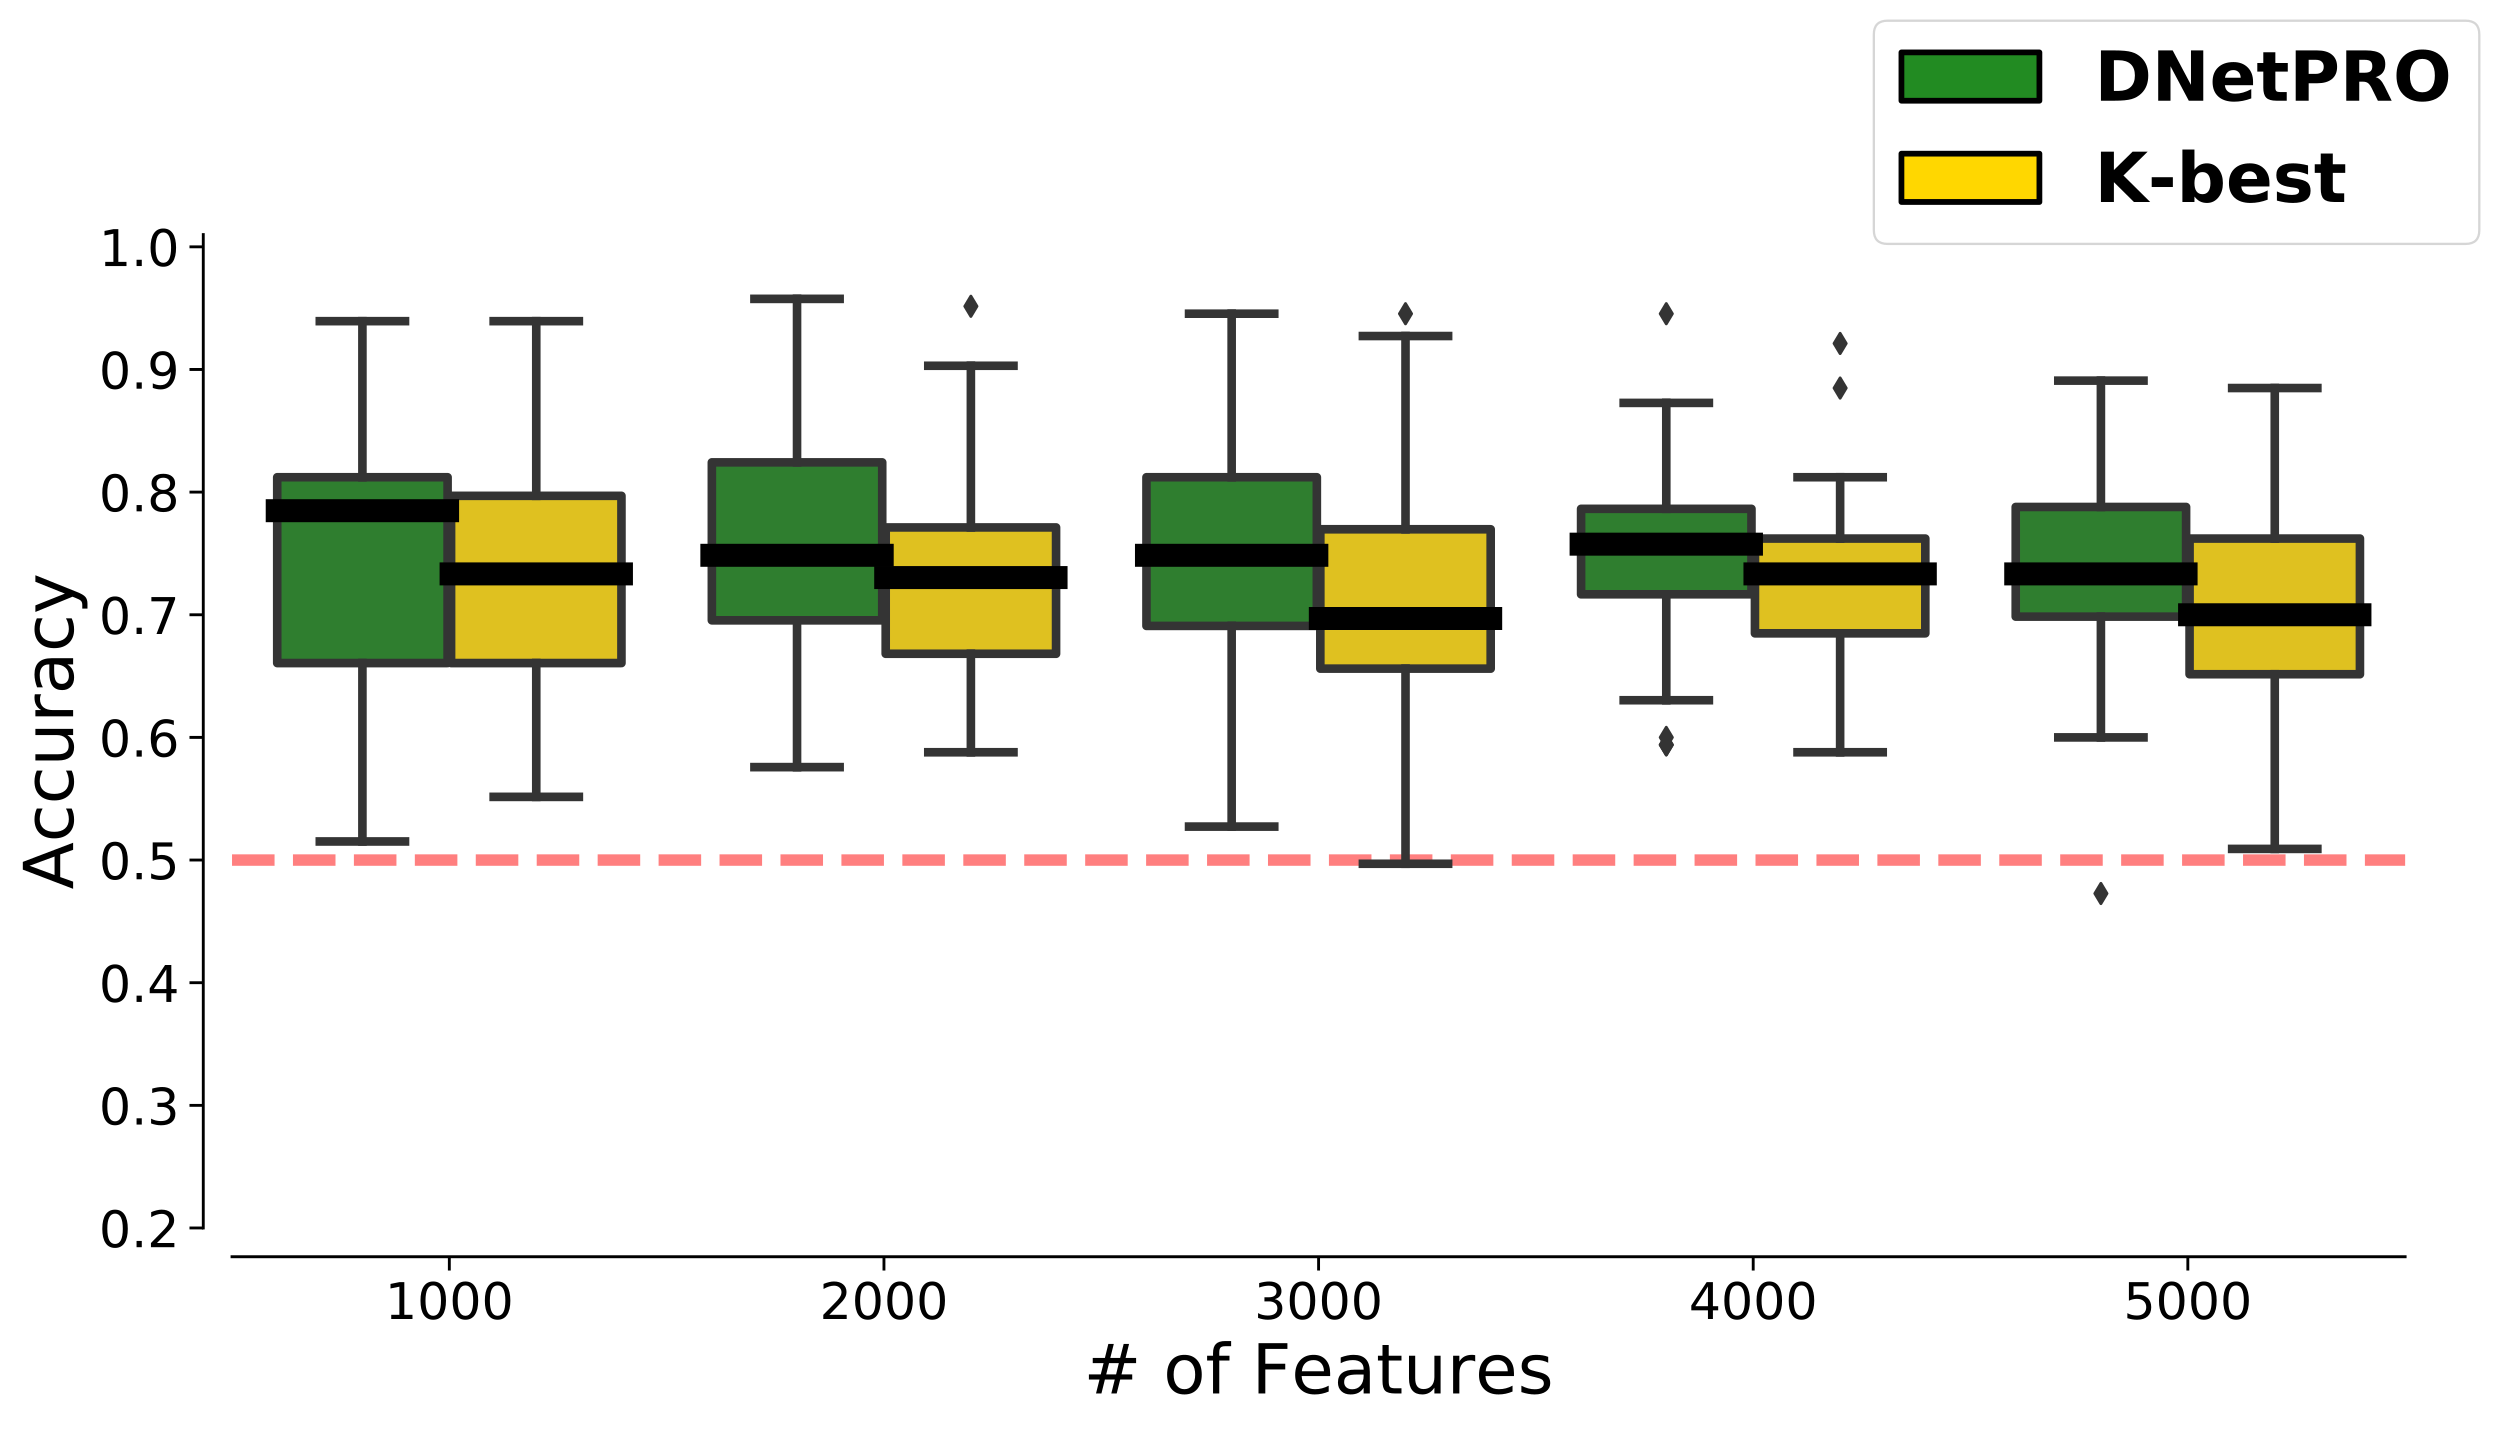<?xml version="1.0" encoding="utf-8" standalone="no"?>
<!DOCTYPE svg PUBLIC "-//W3C//DTD SVG 1.1//EN"
  "http://www.w3.org/Graphics/SVG/1.1/DTD/svg11.dtd">
<!-- Created with matplotlib (http://matplotlib.org/) -->
<svg height="496.961pt" version="1.1" viewBox="0 0 869.717 496.961" width="869.717pt" xmlns="http://www.w3.org/2000/svg" xmlns:xlink="http://www.w3.org/1999/xlink">
 <defs>
  <style type="text/css">
*{stroke-linecap:butt;stroke-linejoin:round;}
  </style>
 </defs>
 <g id="figure_1">
  <g id="patch_1">
   <path d="M 0 496.961 
L 869.717 496.961 
L 869.717 0 
L 0 0 
z
" style="fill:#ffffff;"/>
  </g>
  <g id="axes_1">
   <g id="patch_2">
    <path d="M 80.717 427.2 
L 836.717 427.2 
L 836.717 81.6 
L 80.717 81.6 
z
" style="fill:#ffffff;"/>
   </g>
   <g id="patch_3">
    <path clip-path="url(#p92910adbcc)" d="M 96.442 230.675 
L 155.712 230.675 
L 155.712 166.028 
L 96.442 166.028 
L 96.442 230.675 
z
" style="fill:#2f7e2f;stroke:#343434;stroke-linejoin:miter;stroke-width:3;"/>
   </g>
   <g id="patch_4">
    <path clip-path="url(#p92910adbcc)" d="M 156.922 230.675 
L 216.192 230.675 
L 216.192 172.493 
L 156.922 172.493 
L 156.922 230.675 
z
" style="fill:#dfc120;stroke:#343434;stroke-linejoin:miter;stroke-width:3;"/>
   </g>
   <g id="patch_5">
    <path clip-path="url(#p92910adbcc)" d="M 247.642 215.806 
L 306.912 215.806 
L 306.912 160.857 
L 247.642 160.857 
L 247.642 215.806 
z
" style="fill:#2f7e2f;stroke:#343434;stroke-linejoin:miter;stroke-width:3;"/>
   </g>
   <g id="patch_6">
    <path clip-path="url(#p92910adbcc)" d="M 308.122 227.442 
L 367.392 227.442 
L 367.392 183.483 
L 308.122 183.483 
L 308.122 227.442 
z
" style="fill:#dfc120;stroke:#343434;stroke-linejoin:miter;stroke-width:3;"/>
   </g>
   <g id="patch_7">
    <path clip-path="url(#p92910adbcc)" d="M 398.842 217.745 
L 458.112 217.745 
L 458.112 166.028 
L 398.842 166.028 
L 398.842 217.745 
z
" style="fill:#2f7e2f;stroke:#343434;stroke-linejoin:miter;stroke-width:3;"/>
   </g>
   <g id="patch_8">
    <path clip-path="url(#p92910adbcc)" d="M 459.322 232.614 
L 518.592 232.614 
L 518.592 184.129 
L 459.322 184.129 
L 459.322 232.614 
z
" style="fill:#dfc120;stroke:#343434;stroke-linejoin:miter;stroke-width:3;"/>
   </g>
   <g id="patch_9">
    <path clip-path="url(#p92910adbcc)" d="M 550.042 206.756 
L 609.312 206.756 
L 609.312 177.018 
L 550.042 177.018 
L 550.042 206.756 
z
" style="fill:#2f7e2f;stroke:#343434;stroke-linejoin:miter;stroke-width:3;"/>
   </g>
   <g id="patch_10">
    <path clip-path="url(#p92910adbcc)" d="M 610.522 220.331 
L 669.792 220.331 
L 669.792 187.362 
L 610.522 187.362 
L 610.522 220.331 
z
" style="fill:#dfc120;stroke:#343434;stroke-linejoin:miter;stroke-width:3;"/>
   </g>
   <g id="patch_11">
    <path clip-path="url(#p92910adbcc)" d="M 701.242 214.513 
L 760.512 214.513 
L 760.512 176.372 
L 701.242 176.372 
L 701.242 214.513 
z
" style="fill:#2f7e2f;stroke:#343434;stroke-linejoin:miter;stroke-width:3;"/>
   </g>
   <g id="patch_12">
    <path clip-path="url(#p92910adbcc)" d="M 761.722 234.554 
L 820.992 234.554 
L 820.992 187.362 
L 761.722 187.362 
L 761.722 234.554 
z
" style="fill:#dfc120;stroke:#343434;stroke-linejoin:miter;stroke-width:3;"/>
   </g>
   <g id="patch_13">
    <path clip-path="url(#p92910adbcc)" d="M 156.317 512.533 
L 156.317 512.533 
L 156.317 512.533 
L 156.317 512.533 
z
" style="fill:#2f7e2f;stroke:#343434;stroke-linejoin:miter;stroke-width:1.5;"/>
   </g>
   <g id="patch_14">
    <path clip-path="url(#p92910adbcc)" d="M 156.317 512.533 
L 156.317 512.533 
L 156.317 512.533 
L 156.317 512.533 
z
" style="fill:#dfc120;stroke:#343434;stroke-linejoin:miter;stroke-width:1.5;"/>
   </g>
   <g id="matplotlib.axis_1">
    <g id="xtick_1">
     <g id="line2d_1">
      <defs>
       <path d="M 0 0 
L 0 4.8 
" id="m0aca034934" style="stroke:#000000;"/>
      </defs>
      <g>
       <use style="stroke:#000000;" x="156.317" xlink:href="#m0aca034934" y="437.2"/>
      </g>
     </g>
     <g id="text_1">
      <!-- 1000 -->
      <defs>
       <path d="M 12.406 8.297 
L 28.516 8.297 
L 28.516 63.922 
L 10.984 60.406 
L 10.984 69.391 
L 28.422 72.906 
L 38.281 72.906 
L 38.281 8.297 
L 54.391 8.297 
L 54.391 0 
L 12.406 0 
z
" id="DejaVuSans-31"/>
       <path d="M 31.781 66.406 
Q 24.172 66.406 20.328 58.906 
Q 16.5 51.422 16.5 36.375 
Q 16.5 21.391 20.328 13.891 
Q 24.172 6.391 31.781 6.391 
Q 39.453 6.391 43.281 13.891 
Q 47.125 21.391 47.125 36.375 
Q 47.125 51.422 43.281 58.906 
Q 39.453 66.406 31.781 66.406 
z
M 31.781 74.219 
Q 44.047 74.219 50.516 64.516 
Q 56.984 54.828 56.984 36.375 
Q 56.984 17.969 50.516 8.266 
Q 44.047 -1.422 31.781 -1.422 
Q 19.531 -1.422 13.062 8.266 
Q 6.594 17.969 6.594 36.375 
Q 6.594 54.828 13.062 64.516 
Q 19.531 74.219 31.781 74.219 
z
" id="DejaVuSans-30"/>
      </defs>
      <g transform="translate(133.921 458.873)scale(0.176 -0.176)">
       <use xlink:href="#DejaVuSans-31"/>
       <use x="63.623" xlink:href="#DejaVuSans-30"/>
       <use x="127.246" xlink:href="#DejaVuSans-30"/>
       <use x="190.869" xlink:href="#DejaVuSans-30"/>
      </g>
     </g>
    </g>
    <g id="xtick_2">
     <g id="line2d_2">
      <g>
       <use style="stroke:#000000;" x="307.517" xlink:href="#m0aca034934" y="437.2"/>
      </g>
     </g>
     <g id="text_2">
      <!-- 2000 -->
      <defs>
       <path d="M 19.188 8.297 
L 53.609 8.297 
L 53.609 0 
L 7.328 0 
L 7.328 8.297 
Q 12.938 14.109 22.625 23.891 
Q 32.328 33.688 34.812 36.531 
Q 39.547 41.844 41.422 45.531 
Q 43.312 49.219 43.312 52.781 
Q 43.312 58.594 39.234 62.25 
Q 35.156 65.922 28.609 65.922 
Q 23.969 65.922 18.812 64.312 
Q 13.672 62.703 7.812 59.422 
L 7.812 69.391 
Q 13.766 71.781 18.938 73 
Q 24.125 74.219 28.422 74.219 
Q 39.75 74.219 46.484 68.547 
Q 53.219 62.891 53.219 53.422 
Q 53.219 48.922 51.531 44.891 
Q 49.859 40.875 45.406 35.406 
Q 44.188 33.984 37.641 27.219 
Q 31.109 20.453 19.188 8.297 
z
" id="DejaVuSans-32"/>
      </defs>
      <g transform="translate(285.121 458.873)scale(0.176 -0.176)">
       <use xlink:href="#DejaVuSans-32"/>
       <use x="63.623" xlink:href="#DejaVuSans-30"/>
       <use x="127.246" xlink:href="#DejaVuSans-30"/>
       <use x="190.869" xlink:href="#DejaVuSans-30"/>
      </g>
     </g>
    </g>
    <g id="xtick_3">
     <g id="line2d_3">
      <g>
       <use style="stroke:#000000;" x="458.717" xlink:href="#m0aca034934" y="437.2"/>
      </g>
     </g>
     <g id="text_3">
      <!-- 3000 -->
      <defs>
       <path d="M 40.578 39.312 
Q 47.656 37.797 51.625 33 
Q 55.609 28.219 55.609 21.188 
Q 55.609 10.406 48.188 4.484 
Q 40.766 -1.422 27.094 -1.422 
Q 22.516 -1.422 17.656 -0.516 
Q 12.797 0.391 7.625 2.203 
L 7.625 11.719 
Q 11.719 9.328 16.594 8.109 
Q 21.484 6.891 26.812 6.891 
Q 36.078 6.891 40.938 10.547 
Q 45.797 14.203 45.797 21.188 
Q 45.797 27.641 41.281 31.266 
Q 36.766 34.906 28.719 34.906 
L 20.219 34.906 
L 20.219 43.016 
L 29.109 43.016 
Q 36.375 43.016 40.234 45.922 
Q 44.094 48.828 44.094 54.297 
Q 44.094 59.906 40.109 62.906 
Q 36.141 65.922 28.719 65.922 
Q 24.656 65.922 20.016 65.031 
Q 15.375 64.156 9.812 62.312 
L 9.812 71.094 
Q 15.438 72.656 20.344 73.438 
Q 25.25 74.219 29.594 74.219 
Q 40.828 74.219 47.359 69.109 
Q 53.906 64.016 53.906 55.328 
Q 53.906 49.266 50.438 45.094 
Q 46.969 40.922 40.578 39.312 
z
" id="DejaVuSans-33"/>
      </defs>
      <g transform="translate(436.321 458.873)scale(0.176 -0.176)">
       <use xlink:href="#DejaVuSans-33"/>
       <use x="63.623" xlink:href="#DejaVuSans-30"/>
       <use x="127.246" xlink:href="#DejaVuSans-30"/>
       <use x="190.869" xlink:href="#DejaVuSans-30"/>
      </g>
     </g>
    </g>
    <g id="xtick_4">
     <g id="line2d_4">
      <g>
       <use style="stroke:#000000;" x="609.917" xlink:href="#m0aca034934" y="437.2"/>
      </g>
     </g>
     <g id="text_4">
      <!-- 4000 -->
      <defs>
       <path d="M 37.797 64.312 
L 12.891 25.391 
L 37.797 25.391 
z
M 35.203 72.906 
L 47.609 72.906 
L 47.609 25.391 
L 58.016 25.391 
L 58.016 17.188 
L 47.609 17.188 
L 47.609 0 
L 37.797 0 
L 37.797 17.188 
L 4.891 17.188 
L 4.891 26.703 
z
" id="DejaVuSans-34"/>
      </defs>
      <g transform="translate(587.521 458.873)scale(0.176 -0.176)">
       <use xlink:href="#DejaVuSans-34"/>
       <use x="63.623" xlink:href="#DejaVuSans-30"/>
       <use x="127.246" xlink:href="#DejaVuSans-30"/>
       <use x="190.869" xlink:href="#DejaVuSans-30"/>
      </g>
     </g>
    </g>
    <g id="xtick_5">
     <g id="line2d_5">
      <g>
       <use style="stroke:#000000;" x="761.117" xlink:href="#m0aca034934" y="437.2"/>
      </g>
     </g>
     <g id="text_5">
      <!-- 5000 -->
      <defs>
       <path d="M 10.797 72.906 
L 49.516 72.906 
L 49.516 64.594 
L 19.828 64.594 
L 19.828 46.734 
Q 21.969 47.469 24.109 47.828 
Q 26.266 48.188 28.422 48.188 
Q 40.625 48.188 47.75 41.5 
Q 54.891 34.812 54.891 23.391 
Q 54.891 11.625 47.562 5.094 
Q 40.234 -1.422 26.906 -1.422 
Q 22.312 -1.422 17.547 -0.641 
Q 12.797 0.141 7.719 1.703 
L 7.719 11.625 
Q 12.109 9.234 16.797 8.062 
Q 21.484 6.891 26.703 6.891 
Q 35.156 6.891 40.078 11.328 
Q 45.016 15.766 45.016 23.391 
Q 45.016 31 40.078 35.438 
Q 35.156 39.891 26.703 39.891 
Q 22.75 39.891 18.812 39.016 
Q 14.891 38.141 10.797 36.281 
z
" id="DejaVuSans-35"/>
      </defs>
      <g transform="translate(738.721 458.873)scale(0.176 -0.176)">
       <use xlink:href="#DejaVuSans-35"/>
       <use x="63.623" xlink:href="#DejaVuSans-30"/>
       <use x="127.246" xlink:href="#DejaVuSans-30"/>
       <use x="190.869" xlink:href="#DejaVuSans-30"/>
      </g>
     </g>
    </g>
    <g id="text_6">
     <!-- # of Features -->
     <defs>
      <path d="M 51.125 44 
L 36.922 44 
L 32.812 27.688 
L 47.125 27.688 
z
M 43.797 71.781 
L 38.719 51.516 
L 52.984 51.516 
L 58.109 71.781 
L 65.922 71.781 
L 60.891 51.516 
L 76.125 51.516 
L 76.125 44 
L 58.984 44 
L 54.984 27.688 
L 70.516 27.688 
L 70.516 20.219 
L 53.078 20.219 
L 48 0 
L 40.188 0 
L 45.219 20.219 
L 30.906 20.219 
L 25.875 0 
L 18.016 0 
L 23.094 20.219 
L 7.719 20.219 
L 7.719 27.688 
L 24.906 27.688 
L 29 44 
L 13.281 44 
L 13.281 51.516 
L 30.906 51.516 
L 35.891 71.781 
z
" id="DejaVuSans-23"/>
      <path id="DejaVuSans-20"/>
      <path d="M 30.609 48.391 
Q 23.391 48.391 19.188 42.75 
Q 14.984 37.109 14.984 27.297 
Q 14.984 17.484 19.156 11.844 
Q 23.344 6.203 30.609 6.203 
Q 37.797 6.203 41.984 11.859 
Q 46.188 17.531 46.188 27.297 
Q 46.188 37.016 41.984 42.703 
Q 37.797 48.391 30.609 48.391 
z
M 30.609 56 
Q 42.328 56 49.016 48.375 
Q 55.719 40.766 55.719 27.297 
Q 55.719 13.875 49.016 6.219 
Q 42.328 -1.422 30.609 -1.422 
Q 18.844 -1.422 12.172 6.219 
Q 5.516 13.875 5.516 27.297 
Q 5.516 40.766 12.172 48.375 
Q 18.844 56 30.609 56 
z
" id="DejaVuSans-6f"/>
      <path d="M 37.109 75.984 
L 37.109 68.5 
L 28.516 68.5 
Q 23.688 68.5 21.797 66.547 
Q 19.922 64.594 19.922 59.516 
L 19.922 54.688 
L 34.719 54.688 
L 34.719 47.703 
L 19.922 47.703 
L 19.922 0 
L 10.891 0 
L 10.891 47.703 
L 2.297 47.703 
L 2.297 54.688 
L 10.891 54.688 
L 10.891 58.5 
Q 10.891 67.625 15.141 71.797 
Q 19.391 75.984 28.609 75.984 
z
" id="DejaVuSans-66"/>
      <path d="M 9.812 72.906 
L 51.703 72.906 
L 51.703 64.594 
L 19.672 64.594 
L 19.672 43.109 
L 48.578 43.109 
L 48.578 34.812 
L 19.672 34.812 
L 19.672 0 
L 9.812 0 
z
" id="DejaVuSans-46"/>
      <path d="M 56.203 29.594 
L 56.203 25.203 
L 14.891 25.203 
Q 15.484 15.922 20.484 11.062 
Q 25.484 6.203 34.422 6.203 
Q 39.594 6.203 44.453 7.469 
Q 49.312 8.734 54.109 11.281 
L 54.109 2.781 
Q 49.266 0.734 44.188 -0.344 
Q 39.109 -1.422 33.891 -1.422 
Q 20.797 -1.422 13.156 6.188 
Q 5.516 13.812 5.516 26.812 
Q 5.516 40.234 12.766 48.109 
Q 20.016 56 32.328 56 
Q 43.359 56 49.781 48.891 
Q 56.203 41.797 56.203 29.594 
z
M 47.219 32.234 
Q 47.125 39.594 43.094 43.984 
Q 39.062 48.391 32.422 48.391 
Q 24.906 48.391 20.391 44.141 
Q 15.875 39.891 15.188 32.172 
z
" id="DejaVuSans-65"/>
      <path d="M 34.281 27.484 
Q 23.391 27.484 19.188 25 
Q 14.984 22.516 14.984 16.5 
Q 14.984 11.719 18.141 8.906 
Q 21.297 6.109 26.703 6.109 
Q 34.188 6.109 38.703 11.406 
Q 43.219 16.703 43.219 25.484 
L 43.219 27.484 
z
M 52.203 31.203 
L 52.203 0 
L 43.219 0 
L 43.219 8.297 
Q 40.141 3.328 35.547 0.953 
Q 30.953 -1.422 24.312 -1.422 
Q 15.922 -1.422 10.953 3.297 
Q 6 8.016 6 15.922 
Q 6 25.141 12.172 29.828 
Q 18.359 34.516 30.609 34.516 
L 43.219 34.516 
L 43.219 35.406 
Q 43.219 41.609 39.141 45 
Q 35.062 48.391 27.688 48.391 
Q 23 48.391 18.547 47.266 
Q 14.109 46.141 10.016 43.891 
L 10.016 52.203 
Q 14.938 54.109 19.578 55.047 
Q 24.219 56 28.609 56 
Q 40.484 56 46.344 49.844 
Q 52.203 43.703 52.203 31.203 
z
" id="DejaVuSans-61"/>
      <path d="M 18.312 70.219 
L 18.312 54.688 
L 36.812 54.688 
L 36.812 47.703 
L 18.312 47.703 
L 18.312 18.016 
Q 18.312 11.328 20.141 9.422 
Q 21.969 7.516 27.594 7.516 
L 36.812 7.516 
L 36.812 0 
L 27.594 0 
Q 17.188 0 13.234 3.875 
Q 9.281 7.766 9.281 18.016 
L 9.281 47.703 
L 2.688 47.703 
L 2.688 54.688 
L 9.281 54.688 
L 9.281 70.219 
z
" id="DejaVuSans-74"/>
      <path d="M 8.5 21.578 
L 8.5 54.688 
L 17.484 54.688 
L 17.484 21.922 
Q 17.484 14.156 20.5 10.266 
Q 23.531 6.391 29.594 6.391 
Q 36.859 6.391 41.078 11.031 
Q 45.312 15.672 45.312 23.688 
L 45.312 54.688 
L 54.297 54.688 
L 54.297 0 
L 45.312 0 
L 45.312 8.406 
Q 42.047 3.422 37.719 1 
Q 33.406 -1.422 27.688 -1.422 
Q 18.266 -1.422 13.375 4.438 
Q 8.5 10.297 8.5 21.578 
z
M 31.109 56 
z
" id="DejaVuSans-75"/>
      <path d="M 41.109 46.297 
Q 39.594 47.172 37.812 47.578 
Q 36.031 48 33.891 48 
Q 26.266 48 22.188 43.047 
Q 18.109 38.094 18.109 28.812 
L 18.109 0 
L 9.078 0 
L 9.078 54.688 
L 18.109 54.688 
L 18.109 46.188 
Q 20.953 51.172 25.484 53.578 
Q 30.031 56 36.531 56 
Q 37.453 56 38.578 55.875 
Q 39.703 55.766 41.062 55.516 
z
" id="DejaVuSans-72"/>
      <path d="M 44.281 53.078 
L 44.281 44.578 
Q 40.484 46.531 36.375 47.5 
Q 32.281 48.484 27.875 48.484 
Q 21.188 48.484 17.844 46.438 
Q 14.5 44.391 14.5 40.281 
Q 14.5 37.156 16.891 35.375 
Q 19.281 33.594 26.516 31.984 
L 29.594 31.297 
Q 39.156 29.25 43.188 25.516 
Q 47.219 21.781 47.219 15.094 
Q 47.219 7.469 41.188 3.016 
Q 35.156 -1.422 24.609 -1.422 
Q 20.219 -1.422 15.453 -0.562 
Q 10.688 0.297 5.422 2 
L 5.422 11.281 
Q 10.406 8.688 15.234 7.391 
Q 20.062 6.109 24.812 6.109 
Q 31.156 6.109 34.562 8.281 
Q 37.984 10.453 37.984 14.406 
Q 37.984 18.062 35.516 20.016 
Q 33.062 21.969 24.703 23.781 
L 21.578 24.516 
Q 13.234 26.266 9.516 29.906 
Q 5.812 33.547 5.812 39.891 
Q 5.812 47.609 11.281 51.797 
Q 16.75 56 26.812 56 
Q 31.781 56 36.172 55.266 
Q 40.578 54.547 44.281 53.078 
z
" id="DejaVuSans-73"/>
     </defs>
     <g transform="translate(376.963 484.77)scale(0.24 -0.24)">
      <use xlink:href="#DejaVuSans-23"/>
      <use x="83.789" xlink:href="#DejaVuSans-20"/>
      <use x="115.576" xlink:href="#DejaVuSans-6f"/>
      <use x="176.758" xlink:href="#DejaVuSans-66"/>
      <use x="211.963" xlink:href="#DejaVuSans-20"/>
      <use x="243.75" xlink:href="#DejaVuSans-46"/>
      <use x="301.191" xlink:href="#DejaVuSans-65"/>
      <use x="362.715" xlink:href="#DejaVuSans-61"/>
      <use x="423.994" xlink:href="#DejaVuSans-74"/>
      <use x="463.203" xlink:href="#DejaVuSans-75"/>
      <use x="526.582" xlink:href="#DejaVuSans-72"/>
      <use x="567.664" xlink:href="#DejaVuSans-65"/>
      <use x="629.188" xlink:href="#DejaVuSans-73"/>
     </g>
    </g>
   </g>
   <g id="matplotlib.axis_2">
    <g id="ytick_1">
     <g id="line2d_6">
      <defs>
       <path d="M 0 0 
L -4.8 0 
" id="m4a8d9799ef" style="stroke:#000000;"/>
      </defs>
      <g>
       <use style="stroke:#000000;" x="70.717" xlink:href="#m4a8d9799ef" y="427.2"/>
      </g>
     </g>
     <g id="text_7">
      <!-- 0.2 -->
      <defs>
       <path d="M 10.688 12.406 
L 21 12.406 
L 21 0 
L 10.688 0 
z
" id="DejaVuSans-2e"/>
      </defs>
      <g transform="translate(34.428 433.887)scale(0.176 -0.176)">
       <use xlink:href="#DejaVuSans-30"/>
       <use x="63.623" xlink:href="#DejaVuSans-2e"/>
       <use x="95.41" xlink:href="#DejaVuSans-32"/>
      </g>
     </g>
    </g>
    <g id="ytick_2">
     <g id="line2d_7">
      <g>
       <use style="stroke:#000000;" x="70.717" xlink:href="#m4a8d9799ef" y="384.533"/>
      </g>
     </g>
     <g id="text_8">
      <!-- 0.3 -->
      <g transform="translate(34.428 391.22)scale(0.176 -0.176)">
       <use xlink:href="#DejaVuSans-30"/>
       <use x="63.623" xlink:href="#DejaVuSans-2e"/>
       <use x="95.41" xlink:href="#DejaVuSans-33"/>
      </g>
     </g>
    </g>
    <g id="ytick_3">
     <g id="line2d_8">
      <g>
       <use style="stroke:#000000;" x="70.717" xlink:href="#m4a8d9799ef" y="341.867"/>
      </g>
     </g>
     <g id="text_9">
      <!-- 0.4 -->
      <g transform="translate(34.428 348.553)scale(0.176 -0.176)">
       <use xlink:href="#DejaVuSans-30"/>
       <use x="63.623" xlink:href="#DejaVuSans-2e"/>
       <use x="95.41" xlink:href="#DejaVuSans-34"/>
      </g>
     </g>
    </g>
    <g id="ytick_4">
     <g id="line2d_9">
      <g>
       <use style="stroke:#000000;" x="70.717" xlink:href="#m4a8d9799ef" y="299.2"/>
      </g>
     </g>
     <g id="text_10">
      <!-- 0.5 -->
      <g transform="translate(34.428 305.887)scale(0.176 -0.176)">
       <use xlink:href="#DejaVuSans-30"/>
       <use x="63.623" xlink:href="#DejaVuSans-2e"/>
       <use x="95.41" xlink:href="#DejaVuSans-35"/>
      </g>
     </g>
    </g>
    <g id="ytick_5">
     <g id="line2d_10">
      <g>
       <use style="stroke:#000000;" x="70.717" xlink:href="#m4a8d9799ef" y="256.533"/>
      </g>
     </g>
     <g id="text_11">
      <!-- 0.6 -->
      <defs>
       <path d="M 33.016 40.375 
Q 26.375 40.375 22.484 35.828 
Q 18.609 31.297 18.609 23.391 
Q 18.609 15.531 22.484 10.953 
Q 26.375 6.391 33.016 6.391 
Q 39.656 6.391 43.531 10.953 
Q 47.406 15.531 47.406 23.391 
Q 47.406 31.297 43.531 35.828 
Q 39.656 40.375 33.016 40.375 
z
M 52.594 71.297 
L 52.594 62.312 
Q 48.875 64.062 45.094 64.984 
Q 41.312 65.922 37.594 65.922 
Q 27.828 65.922 22.672 59.328 
Q 17.531 52.734 16.797 39.406 
Q 19.672 43.656 24.016 45.922 
Q 28.375 48.188 33.594 48.188 
Q 44.578 48.188 50.953 41.516 
Q 57.328 34.859 57.328 23.391 
Q 57.328 12.156 50.688 5.359 
Q 44.047 -1.422 33.016 -1.422 
Q 20.359 -1.422 13.672 8.266 
Q 6.984 17.969 6.984 36.375 
Q 6.984 53.656 15.188 63.938 
Q 23.391 74.219 37.203 74.219 
Q 40.922 74.219 44.703 73.484 
Q 48.484 72.75 52.594 71.297 
z
" id="DejaVuSans-36"/>
      </defs>
      <g transform="translate(34.428 263.22)scale(0.176 -0.176)">
       <use xlink:href="#DejaVuSans-30"/>
       <use x="63.623" xlink:href="#DejaVuSans-2e"/>
       <use x="95.41" xlink:href="#DejaVuSans-36"/>
      </g>
     </g>
    </g>
    <g id="ytick_6">
     <g id="line2d_11">
      <g>
       <use style="stroke:#000000;" x="70.717" xlink:href="#m4a8d9799ef" y="213.867"/>
      </g>
     </g>
     <g id="text_12">
      <!-- 0.7 -->
      <defs>
       <path d="M 8.203 72.906 
L 55.078 72.906 
L 55.078 68.703 
L 28.609 0 
L 18.312 0 
L 43.219 64.594 
L 8.203 64.594 
z
" id="DejaVuSans-37"/>
      </defs>
      <g transform="translate(34.428 220.553)scale(0.176 -0.176)">
       <use xlink:href="#DejaVuSans-30"/>
       <use x="63.623" xlink:href="#DejaVuSans-2e"/>
       <use x="95.41" xlink:href="#DejaVuSans-37"/>
      </g>
     </g>
    </g>
    <g id="ytick_7">
     <g id="line2d_12">
      <g>
       <use style="stroke:#000000;" x="70.717" xlink:href="#m4a8d9799ef" y="171.2"/>
      </g>
     </g>
     <g id="text_13">
      <!-- 0.8 -->
      <defs>
       <path d="M 31.781 34.625 
Q 24.75 34.625 20.719 30.859 
Q 16.703 27.094 16.703 20.516 
Q 16.703 13.922 20.719 10.156 
Q 24.75 6.391 31.781 6.391 
Q 38.812 6.391 42.859 10.172 
Q 46.922 13.969 46.922 20.516 
Q 46.922 27.094 42.891 30.859 
Q 38.875 34.625 31.781 34.625 
z
M 21.922 38.812 
Q 15.578 40.375 12.031 44.719 
Q 8.5 49.078 8.5 55.328 
Q 8.5 64.062 14.719 69.141 
Q 20.953 74.219 31.781 74.219 
Q 42.672 74.219 48.875 69.141 
Q 55.078 64.062 55.078 55.328 
Q 55.078 49.078 51.531 44.719 
Q 48 40.375 41.703 38.812 
Q 48.828 37.156 52.797 32.312 
Q 56.781 27.484 56.781 20.516 
Q 56.781 9.906 50.312 4.234 
Q 43.844 -1.422 31.781 -1.422 
Q 19.734 -1.422 13.25 4.234 
Q 6.781 9.906 6.781 20.516 
Q 6.781 27.484 10.781 32.312 
Q 14.797 37.156 21.922 38.812 
z
M 18.312 54.391 
Q 18.312 48.734 21.844 45.562 
Q 25.391 42.391 31.781 42.391 
Q 38.141 42.391 41.719 45.562 
Q 45.312 48.734 45.312 54.391 
Q 45.312 60.062 41.719 63.234 
Q 38.141 66.406 31.781 66.406 
Q 25.391 66.406 21.844 63.234 
Q 18.312 60.062 18.312 54.391 
z
" id="DejaVuSans-38"/>
      </defs>
      <g transform="translate(34.428 177.887)scale(0.176 -0.176)">
       <use xlink:href="#DejaVuSans-30"/>
       <use x="63.623" xlink:href="#DejaVuSans-2e"/>
       <use x="95.41" xlink:href="#DejaVuSans-38"/>
      </g>
     </g>
    </g>
    <g id="ytick_8">
     <g id="line2d_13">
      <g>
       <use style="stroke:#000000;" x="70.717" xlink:href="#m4a8d9799ef" y="128.533"/>
      </g>
     </g>
     <g id="text_14">
      <!-- 0.9 -->
      <defs>
       <path d="M 10.984 1.516 
L 10.984 10.5 
Q 14.703 8.734 18.5 7.812 
Q 22.312 6.891 25.984 6.891 
Q 35.75 6.891 40.891 13.453 
Q 46.047 20.016 46.781 33.406 
Q 43.953 29.203 39.594 26.953 
Q 35.25 24.703 29.984 24.703 
Q 19.047 24.703 12.672 31.312 
Q 6.297 37.938 6.297 49.422 
Q 6.297 60.641 12.938 67.422 
Q 19.578 74.219 30.609 74.219 
Q 43.266 74.219 49.922 64.516 
Q 56.594 54.828 56.594 36.375 
Q 56.594 19.141 48.406 8.859 
Q 40.234 -1.422 26.422 -1.422 
Q 22.703 -1.422 18.891 -0.688 
Q 15.094 0.047 10.984 1.516 
z
M 30.609 32.422 
Q 37.25 32.422 41.125 36.953 
Q 45.016 41.5 45.016 49.422 
Q 45.016 57.281 41.125 61.844 
Q 37.25 66.406 30.609 66.406 
Q 23.969 66.406 20.094 61.844 
Q 16.219 57.281 16.219 49.422 
Q 16.219 41.5 20.094 36.953 
Q 23.969 32.422 30.609 32.422 
z
" id="DejaVuSans-39"/>
      </defs>
      <g transform="translate(34.428 135.22)scale(0.176 -0.176)">
       <use xlink:href="#DejaVuSans-30"/>
       <use x="63.623" xlink:href="#DejaVuSans-2e"/>
       <use x="95.41" xlink:href="#DejaVuSans-39"/>
      </g>
     </g>
    </g>
    <g id="ytick_9">
     <g id="line2d_14">
      <g>
       <use style="stroke:#000000;" x="70.717" xlink:href="#m4a8d9799ef" y="85.867"/>
      </g>
     </g>
     <g id="text_15">
      <!-- 1.0 -->
      <g transform="translate(34.428 92.553)scale(0.176 -0.176)">
       <use xlink:href="#DejaVuSans-31"/>
       <use x="63.623" xlink:href="#DejaVuSans-2e"/>
       <use x="95.41" xlink:href="#DejaVuSans-30"/>
      </g>
     </g>
    </g>
    <g id="text_16">
     <!-- Accuracy -->
     <defs>
      <path d="M 34.188 63.188 
L 20.797 26.906 
L 47.609 26.906 
z
M 28.609 72.906 
L 39.797 72.906 
L 67.578 0 
L 57.328 0 
L 50.688 18.703 
L 17.828 18.703 
L 11.188 0 
L 0.781 0 
z
" id="DejaVuSans-41"/>
      <path d="M 48.781 52.594 
L 48.781 44.188 
Q 44.969 46.297 41.141 47.344 
Q 37.312 48.391 33.406 48.391 
Q 24.656 48.391 19.812 42.844 
Q 14.984 37.312 14.984 27.297 
Q 14.984 17.281 19.812 11.734 
Q 24.656 6.203 33.406 6.203 
Q 37.312 6.203 41.141 7.25 
Q 44.969 8.297 48.781 10.406 
L 48.781 2.094 
Q 45.016 0.344 40.984 -0.531 
Q 36.969 -1.422 32.422 -1.422 
Q 20.062 -1.422 12.781 6.344 
Q 5.516 14.109 5.516 27.297 
Q 5.516 40.672 12.859 48.328 
Q 20.219 56 33.016 56 
Q 37.156 56 41.109 55.141 
Q 45.062 54.297 48.781 52.594 
z
" id="DejaVuSans-63"/>
      <path d="M 32.172 -5.078 
Q 28.375 -14.844 24.75 -17.812 
Q 21.141 -20.797 15.094 -20.797 
L 7.906 -20.797 
L 7.906 -13.281 
L 13.188 -13.281 
Q 16.891 -13.281 18.938 -11.516 
Q 21 -9.766 23.484 -3.219 
L 25.094 0.875 
L 2.984 54.688 
L 12.5 54.688 
L 29.594 11.922 
L 46.688 54.688 
L 56.203 54.688 
z
" id="DejaVuSans-79"/>
     </defs>
     <g transform="translate(25.436 309.396)rotate(-90)scale(0.24 -0.24)">
      <use xlink:href="#DejaVuSans-41"/>
      <use x="68.393" xlink:href="#DejaVuSans-63"/>
      <use x="123.373" xlink:href="#DejaVuSans-63"/>
      <use x="178.354" xlink:href="#DejaVuSans-75"/>
      <use x="241.732" xlink:href="#DejaVuSans-72"/>
      <use x="282.846" xlink:href="#DejaVuSans-61"/>
      <use x="344.125" xlink:href="#DejaVuSans-63"/>
      <use x="399.105" xlink:href="#DejaVuSans-79"/>
     </g>
    </g>
   </g>
   <g id="LineCollection_1">
    <path clip-path="url(#p92910adbcc)" d="M 80.717 299.2 
L 870.717 299.2 
" style="fill:none;stroke:#ff0000;stroke-dasharray:14.8,6.4;stroke-dashoffset:0;stroke-opacity:0.5;stroke-width:4;"/>
   </g>
   <g id="line2d_15">
    <path clip-path="url(#p92910adbcc)" d="M 126.077 230.675 
L 126.077 292.735 
" style="fill:none;stroke:#343434;stroke-linecap:square;stroke-width:3;"/>
   </g>
   <g id="line2d_16">
    <path clip-path="url(#p92910adbcc)" d="M 126.077 166.028 
L 126.077 111.725 
" style="fill:none;stroke:#343434;stroke-linecap:square;stroke-width:3;"/>
   </g>
   <g id="line2d_17">
    <path clip-path="url(#p92910adbcc)" d="M 111.259 292.735 
L 140.895 292.735 
" style="fill:none;stroke:#343434;stroke-linecap:square;stroke-width:3;"/>
   </g>
   <g id="line2d_18">
    <path clip-path="url(#p92910adbcc)" d="M 111.259 111.725 
L 140.895 111.725 
" style="fill:none;stroke:#343434;stroke-linecap:square;stroke-width:3;"/>
   </g>
   <g id="line2d_19"/>
   <g id="line2d_20">
    <path clip-path="url(#p92910adbcc)" d="M 186.557 230.675 
L 186.557 277.22 
" style="fill:none;stroke:#343434;stroke-linecap:square;stroke-width:3;"/>
   </g>
   <g id="line2d_21">
    <path clip-path="url(#p92910adbcc)" d="M 186.557 172.493 
L 186.557 111.725 
" style="fill:none;stroke:#343434;stroke-linecap:square;stroke-width:3;"/>
   </g>
   <g id="line2d_22">
    <path clip-path="url(#p92910adbcc)" d="M 171.739 277.22 
L 201.375 277.22 
" style="fill:none;stroke:#343434;stroke-linecap:square;stroke-width:3;"/>
   </g>
   <g id="line2d_23">
    <path clip-path="url(#p92910adbcc)" d="M 171.739 111.725 
L 201.375 111.725 
" style="fill:none;stroke:#343434;stroke-linecap:square;stroke-width:3;"/>
   </g>
   <g id="line2d_24"/>
   <g id="line2d_25">
    <path clip-path="url(#p92910adbcc)" d="M 277.277 215.806 
L 277.277 266.877 
" style="fill:none;stroke:#343434;stroke-linecap:square;stroke-width:3;"/>
   </g>
   <g id="line2d_26">
    <path clip-path="url(#p92910adbcc)" d="M 277.277 160.857 
L 277.277 103.968 
" style="fill:none;stroke:#343434;stroke-linecap:square;stroke-width:3;"/>
   </g>
   <g id="line2d_27">
    <path clip-path="url(#p92910adbcc)" d="M 262.459 266.877 
L 292.095 266.877 
" style="fill:none;stroke:#343434;stroke-linecap:square;stroke-width:3;"/>
   </g>
   <g id="line2d_28">
    <path clip-path="url(#p92910adbcc)" d="M 262.459 103.968 
L 292.095 103.968 
" style="fill:none;stroke:#343434;stroke-linecap:square;stroke-width:3;"/>
   </g>
   <g id="line2d_29"/>
   <g id="line2d_30">
    <path clip-path="url(#p92910adbcc)" d="M 337.757 227.442 
L 337.757 261.705 
" style="fill:none;stroke:#343434;stroke-linecap:square;stroke-width:3;"/>
   </g>
   <g id="line2d_31">
    <path clip-path="url(#p92910adbcc)" d="M 337.757 183.483 
L 337.757 127.24 
" style="fill:none;stroke:#343434;stroke-linecap:square;stroke-width:3;"/>
   </g>
   <g id="line2d_32">
    <path clip-path="url(#p92910adbcc)" d="M 322.939 261.705 
L 352.575 261.705 
" style="fill:none;stroke:#343434;stroke-linecap:square;stroke-width:3;"/>
   </g>
   <g id="line2d_33">
    <path clip-path="url(#p92910adbcc)" d="M 322.939 127.24 
L 352.575 127.24 
" style="fill:none;stroke:#343434;stroke-linecap:square;stroke-width:3;"/>
   </g>
   <g id="line2d_34">
    <defs>
     <path d="M 0 3.536 
L 2.121 0 
L 0 -3.536 
L -2.121 0 
z
" id="m627b33dec2" style="stroke:#343434;stroke-linejoin:miter;"/>
    </defs>
    <g clip-path="url(#p92910adbcc)">
     <use style="fill:#343434;stroke:#343434;stroke-linejoin:miter;" x="337.757" xlink:href="#m627b33dec2" y="106.554"/>
    </g>
   </g>
   <g id="line2d_35">
    <path clip-path="url(#p92910adbcc)" d="M 428.477 217.745 
L 428.477 287.564 
" style="fill:none;stroke:#343434;stroke-linecap:square;stroke-width:3;"/>
   </g>
   <g id="line2d_36">
    <path clip-path="url(#p92910adbcc)" d="M 428.477 166.028 
L 428.477 109.139 
" style="fill:none;stroke:#343434;stroke-linecap:square;stroke-width:3;"/>
   </g>
   <g id="line2d_37">
    <path clip-path="url(#p92910adbcc)" d="M 413.659 287.564 
L 443.295 287.564 
" style="fill:none;stroke:#343434;stroke-linecap:square;stroke-width:3;"/>
   </g>
   <g id="line2d_38">
    <path clip-path="url(#p92910adbcc)" d="M 413.659 109.139 
L 443.295 109.139 
" style="fill:none;stroke:#343434;stroke-linecap:square;stroke-width:3;"/>
   </g>
   <g id="line2d_39"/>
   <g id="line2d_40">
    <path clip-path="url(#p92910adbcc)" d="M 488.957 232.614 
L 488.957 300.493 
" style="fill:none;stroke:#343434;stroke-linecap:square;stroke-width:3;"/>
   </g>
   <g id="line2d_41">
    <path clip-path="url(#p92910adbcc)" d="M 488.957 184.129 
L 488.957 116.897 
" style="fill:none;stroke:#343434;stroke-linecap:square;stroke-width:3;"/>
   </g>
   <g id="line2d_42">
    <path clip-path="url(#p92910adbcc)" d="M 474.139 300.493 
L 503.775 300.493 
" style="fill:none;stroke:#343434;stroke-linecap:square;stroke-width:3;"/>
   </g>
   <g id="line2d_43">
    <path clip-path="url(#p92910adbcc)" d="M 474.139 116.897 
L 503.775 116.897 
" style="fill:none;stroke:#343434;stroke-linecap:square;stroke-width:3;"/>
   </g>
   <g id="line2d_44">
    <g clip-path="url(#p92910adbcc)">
     <use style="fill:#343434;stroke:#343434;stroke-linejoin:miter;" x="488.957" xlink:href="#m627b33dec2" y="109.139"/>
    </g>
   </g>
   <g id="line2d_45">
    <path clip-path="url(#p92910adbcc)" d="M 579.677 206.756 
L 579.677 243.604 
" style="fill:none;stroke:#343434;stroke-linecap:square;stroke-width:3;"/>
   </g>
   <g id="line2d_46">
    <path clip-path="url(#p92910adbcc)" d="M 579.677 177.018 
L 579.677 140.17 
" style="fill:none;stroke:#343434;stroke-linecap:square;stroke-width:3;"/>
   </g>
   <g id="line2d_47">
    <path clip-path="url(#p92910adbcc)" d="M 564.859 243.604 
L 594.495 243.604 
" style="fill:none;stroke:#343434;stroke-linecap:square;stroke-width:3;"/>
   </g>
   <g id="line2d_48">
    <path clip-path="url(#p92910adbcc)" d="M 564.859 140.17 
L 594.495 140.17 
" style="fill:none;stroke:#343434;stroke-linecap:square;stroke-width:3;"/>
   </g>
   <g id="line2d_49">
    <g clip-path="url(#p92910adbcc)">
     <use style="fill:#343434;stroke:#343434;stroke-linejoin:miter;" x="579.677" xlink:href="#m627b33dec2" y="259.119"/>
     <use style="fill:#343434;stroke:#343434;stroke-linejoin:miter;" x="579.677" xlink:href="#m627b33dec2" y="259.119"/>
     <use style="fill:#343434;stroke:#343434;stroke-linejoin:miter;" x="579.677" xlink:href="#m627b33dec2" y="256.533"/>
     <use style="fill:#343434;stroke:#343434;stroke-linejoin:miter;" x="579.677" xlink:href="#m627b33dec2" y="109.139"/>
    </g>
   </g>
   <g id="line2d_50">
    <path clip-path="url(#p92910adbcc)" d="M 640.157 220.331 
L 640.157 261.705 
" style="fill:none;stroke:#343434;stroke-linecap:square;stroke-width:3;"/>
   </g>
   <g id="line2d_51">
    <path clip-path="url(#p92910adbcc)" d="M 640.157 187.362 
L 640.157 166.028 
" style="fill:none;stroke:#343434;stroke-linecap:square;stroke-width:3;"/>
   </g>
   <g id="line2d_52">
    <path clip-path="url(#p92910adbcc)" d="M 625.339 261.705 
L 654.975 261.705 
" style="fill:none;stroke:#343434;stroke-linecap:square;stroke-width:3;"/>
   </g>
   <g id="line2d_53">
    <path clip-path="url(#p92910adbcc)" d="M 625.339 166.028 
L 654.975 166.028 
" style="fill:none;stroke:#343434;stroke-linecap:square;stroke-width:3;"/>
   </g>
   <g id="line2d_54">
    <g clip-path="url(#p92910adbcc)">
     <use style="fill:#343434;stroke:#343434;stroke-linejoin:miter;" x="640.157" xlink:href="#m627b33dec2" y="119.483"/>
     <use style="fill:#343434;stroke:#343434;stroke-linejoin:miter;" x="640.157" xlink:href="#m627b33dec2" y="134.998"/>
    </g>
   </g>
   <g id="line2d_55">
    <path clip-path="url(#p92910adbcc)" d="M 730.877 214.513 
L 730.877 256.533 
" style="fill:none;stroke:#343434;stroke-linecap:square;stroke-width:3;"/>
   </g>
   <g id="line2d_56">
    <path clip-path="url(#p92910adbcc)" d="M 730.877 176.372 
L 730.877 132.412 
" style="fill:none;stroke:#343434;stroke-linecap:square;stroke-width:3;"/>
   </g>
   <g id="line2d_57">
    <path clip-path="url(#p92910adbcc)" d="M 716.059 256.533 
L 745.695 256.533 
" style="fill:none;stroke:#343434;stroke-linecap:square;stroke-width:3;"/>
   </g>
   <g id="line2d_58">
    <path clip-path="url(#p92910adbcc)" d="M 716.059 132.412 
L 745.695 132.412 
" style="fill:none;stroke:#343434;stroke-linecap:square;stroke-width:3;"/>
   </g>
   <g id="line2d_59">
    <g clip-path="url(#p92910adbcc)">
     <use style="fill:#343434;stroke:#343434;stroke-linejoin:miter;" x="730.877" xlink:href="#m627b33dec2" y="310.836"/>
    </g>
   </g>
   <g id="line2d_60">
    <path clip-path="url(#p92910adbcc)" d="M 791.357 234.554 
L 791.357 295.321 
" style="fill:none;stroke:#343434;stroke-linecap:square;stroke-width:3;"/>
   </g>
   <g id="line2d_61">
    <path clip-path="url(#p92910adbcc)" d="M 791.357 187.362 
L 791.357 134.998 
" style="fill:none;stroke:#343434;stroke-linecap:square;stroke-width:3;"/>
   </g>
   <g id="line2d_62">
    <path clip-path="url(#p92910adbcc)" d="M 776.539 295.321 
L 806.175 295.321 
" style="fill:none;stroke:#343434;stroke-linecap:square;stroke-width:3;"/>
   </g>
   <g id="line2d_63">
    <path clip-path="url(#p92910adbcc)" d="M 776.539 134.998 
L 806.175 134.998 
" style="fill:none;stroke:#343434;stroke-linecap:square;stroke-width:3;"/>
   </g>
   <g id="line2d_64"/>
   <g id="line2d_65">
    <path clip-path="url(#p92910adbcc)" d="M 96.442 177.665 
L 155.712 177.665 
" style="fill:none;stroke:#000000;stroke-linecap:square;stroke-width:8;"/>
   </g>
   <g id="line2d_66">
    <path clip-path="url(#p92910adbcc)" d="M 156.922 199.644 
L 216.192 199.644 
" style="fill:none;stroke:#000000;stroke-linecap:square;stroke-width:8;"/>
   </g>
   <g id="line2d_67">
    <path clip-path="url(#p92910adbcc)" d="M 247.642 193.18 
L 306.912 193.18 
" style="fill:none;stroke:#000000;stroke-linecap:square;stroke-width:8;"/>
   </g>
   <g id="line2d_68">
    <path clip-path="url(#p92910adbcc)" d="M 308.122 200.937 
L 367.392 200.937 
" style="fill:none;stroke:#000000;stroke-linecap:square;stroke-width:8;"/>
   </g>
   <g id="line2d_69">
    <path clip-path="url(#p92910adbcc)" d="M 398.842 193.18 
L 458.112 193.18 
" style="fill:none;stroke:#000000;stroke-linecap:square;stroke-width:8;"/>
   </g>
   <g id="line2d_70">
    <path clip-path="url(#p92910adbcc)" d="M 459.322 215.16 
L 518.592 215.16 
" style="fill:none;stroke:#000000;stroke-linecap:square;stroke-width:8;"/>
   </g>
   <g id="line2d_71">
    <path clip-path="url(#p92910adbcc)" d="M 550.042 189.301 
L 609.312 189.301 
" style="fill:none;stroke:#000000;stroke-linecap:square;stroke-width:8;"/>
   </g>
   <g id="line2d_72">
    <path clip-path="url(#p92910adbcc)" d="M 610.522 199.644 
L 669.792 199.644 
" style="fill:none;stroke:#000000;stroke-linecap:square;stroke-width:8;"/>
   </g>
   <g id="line2d_73">
    <path clip-path="url(#p92910adbcc)" d="M 701.242 199.644 
L 760.512 199.644 
" style="fill:none;stroke:#000000;stroke-linecap:square;stroke-width:8;"/>
   </g>
   <g id="line2d_74">
    <path clip-path="url(#p92910adbcc)" d="M 761.722 213.867 
L 820.992 213.867 
" style="fill:none;stroke:#000000;stroke-linecap:square;stroke-width:8;"/>
   </g>
   <g id="patch_15">
    <path d="M 70.717 427.2 
L 70.717 81.6 
" style="fill:none;stroke:#000000;stroke-linecap:square;stroke-linejoin:miter;"/>
   </g>
   <g id="patch_16">
    <path d="M 80.717 437.2 
L 836.717 437.2 
" style="fill:none;stroke:#000000;stroke-linecap:square;stroke-linejoin:miter;"/>
   </g>
   <g id="legend_1">
    <g id="patch_17">
     <path d="M 656.683 84.855 
L 857.717 84.855 
Q 862.517 84.855 862.517 80.055 
L 862.517 12 
Q 862.517 7.2 857.717 7.2 
L 656.683 7.2 
Q 651.883 7.2 651.883 12 
L 651.883 80.055 
Q 651.883 84.855 656.683 84.855 
z
" style="fill:#ffffff;opacity:0.8;stroke:#cccccc;stroke-linejoin:miter;stroke-width:0.8;"/>
    </g>
    <g id="patch_18">
     <path d="M 661.483 35.036 
L 709.483 35.036 
L 709.483 18.236 
L 661.483 18.236 
z
" style="fill:#228b22;stroke:#000000;stroke-linejoin:miter;stroke-width:2;"/>
    </g>
    <g id="text_17">
     <!-- DNetPRO -->
     <defs>
      <path d="M 27.984 58.688 
L 27.984 14.203 
L 34.719 14.203 
Q 46.234 14.203 52.312 19.922 
Q 58.406 25.641 58.406 36.531 
Q 58.406 47.359 52.344 53.016 
Q 46.297 58.688 34.719 58.688 
z
M 9.188 72.906 
L 29 72.906 
Q 45.609 72.906 53.734 70.531 
Q 61.859 68.172 67.672 62.5 
Q 72.797 57.562 75.281 51.109 
Q 77.781 44.672 77.781 36.531 
Q 77.781 28.266 75.281 21.797 
Q 72.797 15.328 67.672 10.406 
Q 61.812 4.734 53.609 2.359 
Q 45.406 0 29 0 
L 9.188 0 
z
" id="DejaVuSans-Bold-44"/>
      <path d="M 9.188 72.906 
L 30.172 72.906 
L 56.688 22.906 
L 56.688 72.906 
L 74.516 72.906 
L 74.516 0 
L 53.516 0 
L 27 50 
L 27 0 
L 9.188 0 
z
" id="DejaVuSans-Bold-4e"/>
      <path d="M 62.984 27.484 
L 62.984 22.516 
L 22.125 22.516 
Q 22.75 16.359 26.562 13.281 
Q 30.375 10.203 37.203 10.203 
Q 42.719 10.203 48.5 11.844 
Q 54.297 13.484 60.406 16.797 
L 60.406 3.328 
Q 54.203 0.984 48 -0.219 
Q 41.797 -1.422 35.594 -1.422 
Q 20.75 -1.422 12.516 6.125 
Q 4.297 13.672 4.297 27.297 
Q 4.297 40.672 12.375 48.328 
Q 20.453 56 34.625 56 
Q 47.516 56 55.25 48.234 
Q 62.984 40.484 62.984 27.484 
z
M 45.016 33.297 
Q 45.016 38.281 42.109 41.328 
Q 39.203 44.391 34.516 44.391 
Q 29.438 44.391 26.266 41.531 
Q 23.094 38.672 22.312 33.297 
z
" id="DejaVuSans-Bold-65"/>
      <path d="M 27.484 70.219 
L 27.484 54.688 
L 45.516 54.688 
L 45.516 42.188 
L 27.484 42.188 
L 27.484 19 
Q 27.484 15.188 29 13.844 
Q 30.516 12.5 35.016 12.5 
L 44 12.5 
L 44 0 
L 29 0 
Q 18.656 0 14.328 4.312 
Q 10.016 8.641 10.016 19 
L 10.016 42.188 
L 1.312 42.188 
L 1.312 54.688 
L 10.016 54.688 
L 10.016 70.219 
z
" id="DejaVuSans-Bold-74"/>
      <path d="M 9.188 72.906 
L 40.375 72.906 
Q 54.297 72.906 61.734 66.719 
Q 69.188 60.547 69.188 49.125 
Q 69.188 37.641 61.734 31.469 
Q 54.297 25.297 40.375 25.297 
L 27.984 25.297 
L 27.984 0 
L 9.188 0 
z
M 27.984 59.281 
L 27.984 38.922 
L 38.375 38.922 
Q 43.844 38.922 46.828 41.578 
Q 49.812 44.234 49.812 49.125 
Q 49.812 54 46.828 56.641 
Q 43.844 59.281 38.375 59.281 
z
" id="DejaVuSans-Bold-50"/>
      <path d="M 35.891 40.578 
Q 41.797 40.578 44.359 42.766 
Q 46.922 44.969 46.922 50 
Q 46.922 54.984 44.359 57.125 
Q 41.797 59.281 35.891 59.281 
L 27.984 59.281 
L 27.984 40.578 
z
M 27.984 27.594 
L 27.984 0 
L 9.188 0 
L 9.188 72.906 
L 37.891 72.906 
Q 52.297 72.906 59 68.062 
Q 65.719 63.234 65.719 52.781 
Q 65.719 45.562 62.219 40.922 
Q 58.734 36.281 51.703 34.078 
Q 55.562 33.203 58.609 30.094 
Q 61.672 27 64.797 20.703 
L 75 0 
L 54.984 0 
L 46.094 18.109 
Q 43.406 23.578 40.641 25.578 
Q 37.891 27.594 33.297 27.594 
z
" id="DejaVuSans-Bold-52"/>
      <path d="M 42.484 60.594 
Q 33.891 60.594 29.156 54.25 
Q 24.422 47.906 24.422 36.375 
Q 24.422 24.906 29.156 18.547 
Q 33.891 12.203 42.484 12.203 
Q 51.125 12.203 55.859 18.547 
Q 60.594 24.906 60.594 36.375 
Q 60.594 47.906 55.859 54.25 
Q 51.125 60.594 42.484 60.594 
z
M 42.484 74.219 
Q 60.062 74.219 70.016 64.156 
Q 79.984 54.109 79.984 36.375 
Q 79.984 18.703 70.016 8.641 
Q 60.062 -1.422 42.484 -1.422 
Q 24.953 -1.422 14.969 8.641 
Q 4.984 18.703 4.984 36.375 
Q 4.984 54.109 14.969 64.156 
Q 24.953 74.219 42.484 74.219 
z
" id="DejaVuSans-Bold-4f"/>
     </defs>
     <g transform="translate(728.683 35.036)scale(0.24 -0.24)">
      <use xlink:href="#DejaVuSans-Bold-44"/>
      <use x="83.008" xlink:href="#DejaVuSans-Bold-4e"/>
      <use x="166.699" xlink:href="#DejaVuSans-Bold-65"/>
      <use x="234.521" xlink:href="#DejaVuSans-Bold-74"/>
      <use x="282.324" xlink:href="#DejaVuSans-Bold-50"/>
      <use x="355.615" xlink:href="#DejaVuSans-Bold-52"/>
      <use x="432.617" xlink:href="#DejaVuSans-Bold-4f"/>
     </g>
    </g>
    <g id="patch_19">
     <path d="M 661.483 70.264 
L 709.483 70.264 
L 709.483 53.464 
L 661.483 53.464 
z
" style="fill:#ffd700;stroke:#000000;stroke-linejoin:miter;stroke-width:2;"/>
    </g>
    <g id="text_18">
     <!-- K-best -->
     <defs>
      <path d="M 9.188 72.906 
L 27.984 72.906 
L 27.984 46.297 
L 55.078 72.906 
L 76.906 72.906 
L 41.797 38.375 
L 80.516 0 
L 56.984 0 
L 27.984 28.719 
L 27.984 0 
L 9.188 0 
z
" id="DejaVuSans-Bold-4b"/>
      <path d="M 5.422 35.891 
L 36.078 35.891 
L 36.078 21.688 
L 5.422 21.688 
z
" id="DejaVuSans-Bold-2d"/>
      <path d="M 37.5 11.281 
Q 43.109 11.281 46.062 15.375 
Q 49.031 19.484 49.031 27.297 
Q 49.031 35.109 46.062 39.203 
Q 43.109 43.312 37.5 43.312 
Q 31.891 43.312 28.875 39.188 
Q 25.875 35.062 25.875 27.297 
Q 25.875 19.531 28.875 15.406 
Q 31.891 11.281 37.5 11.281 
z
M 25.875 46.688 
Q 29.5 51.469 33.891 53.734 
Q 38.281 56 44 56 
Q 54.109 56 60.594 47.969 
Q 67.094 39.938 67.094 27.297 
Q 67.094 14.656 60.594 6.609 
Q 54.109 -1.422 44 -1.422 
Q 38.281 -1.422 33.891 0.844 
Q 29.5 3.125 25.875 7.906 
L 25.875 0 
L 8.406 0 
L 8.406 75.984 
L 25.875 75.984 
z
" id="DejaVuSans-Bold-62"/>
      <path d="M 51.125 52.984 
L 51.125 39.703 
Q 45.516 42.047 40.281 43.219 
Q 35.062 44.391 30.422 44.391 
Q 25.438 44.391 23.016 43.141 
Q 20.609 41.891 20.609 39.312 
Q 20.609 37.203 22.438 36.078 
Q 24.266 34.969 29 34.422 
L 32.078 33.984 
Q 45.516 32.281 50.141 28.375 
Q 54.781 24.469 54.781 16.109 
Q 54.781 7.375 48.328 2.969 
Q 41.891 -1.422 29.109 -1.422 
Q 23.688 -1.422 17.891 -0.562 
Q 12.109 0.297 6 2 
L 6 15.281 
Q 11.234 12.75 16.719 11.469 
Q 22.219 10.203 27.875 10.203 
Q 33.016 10.203 35.594 11.609 
Q 38.188 13.031 38.188 15.828 
Q 38.188 18.172 36.406 19.312 
Q 34.625 20.453 29.297 21.094 
L 26.219 21.484 
Q 14.547 22.953 9.859 26.906 
Q 5.172 30.859 5.172 38.922 
Q 5.172 47.609 11.125 51.797 
Q 17.094 56 29.391 56 
Q 34.234 56 39.547 55.266 
Q 44.875 54.547 51.125 52.984 
z
" id="DejaVuSans-Bold-73"/>
     </defs>
     <g transform="translate(728.683 70.264)scale(0.24 -0.24)">
      <use xlink:href="#DejaVuSans-Bold-4b"/>
      <use x="77.365" xlink:href="#DejaVuSans-Bold-2d"/>
      <use x="118.869" xlink:href="#DejaVuSans-Bold-62"/>
      <use x="190.451" xlink:href="#DejaVuSans-Bold-65"/>
      <use x="258.273" xlink:href="#DejaVuSans-Bold-73"/>
      <use x="317.795" xlink:href="#DejaVuSans-Bold-74"/>
     </g>
    </g>
   </g>
  </g>
 </g>
 <defs>
  <clipPath id="p92910adbcc">
   <rect height="345.6" width="756" x="80.717" y="81.6"/>
  </clipPath>
 </defs>
</svg>
